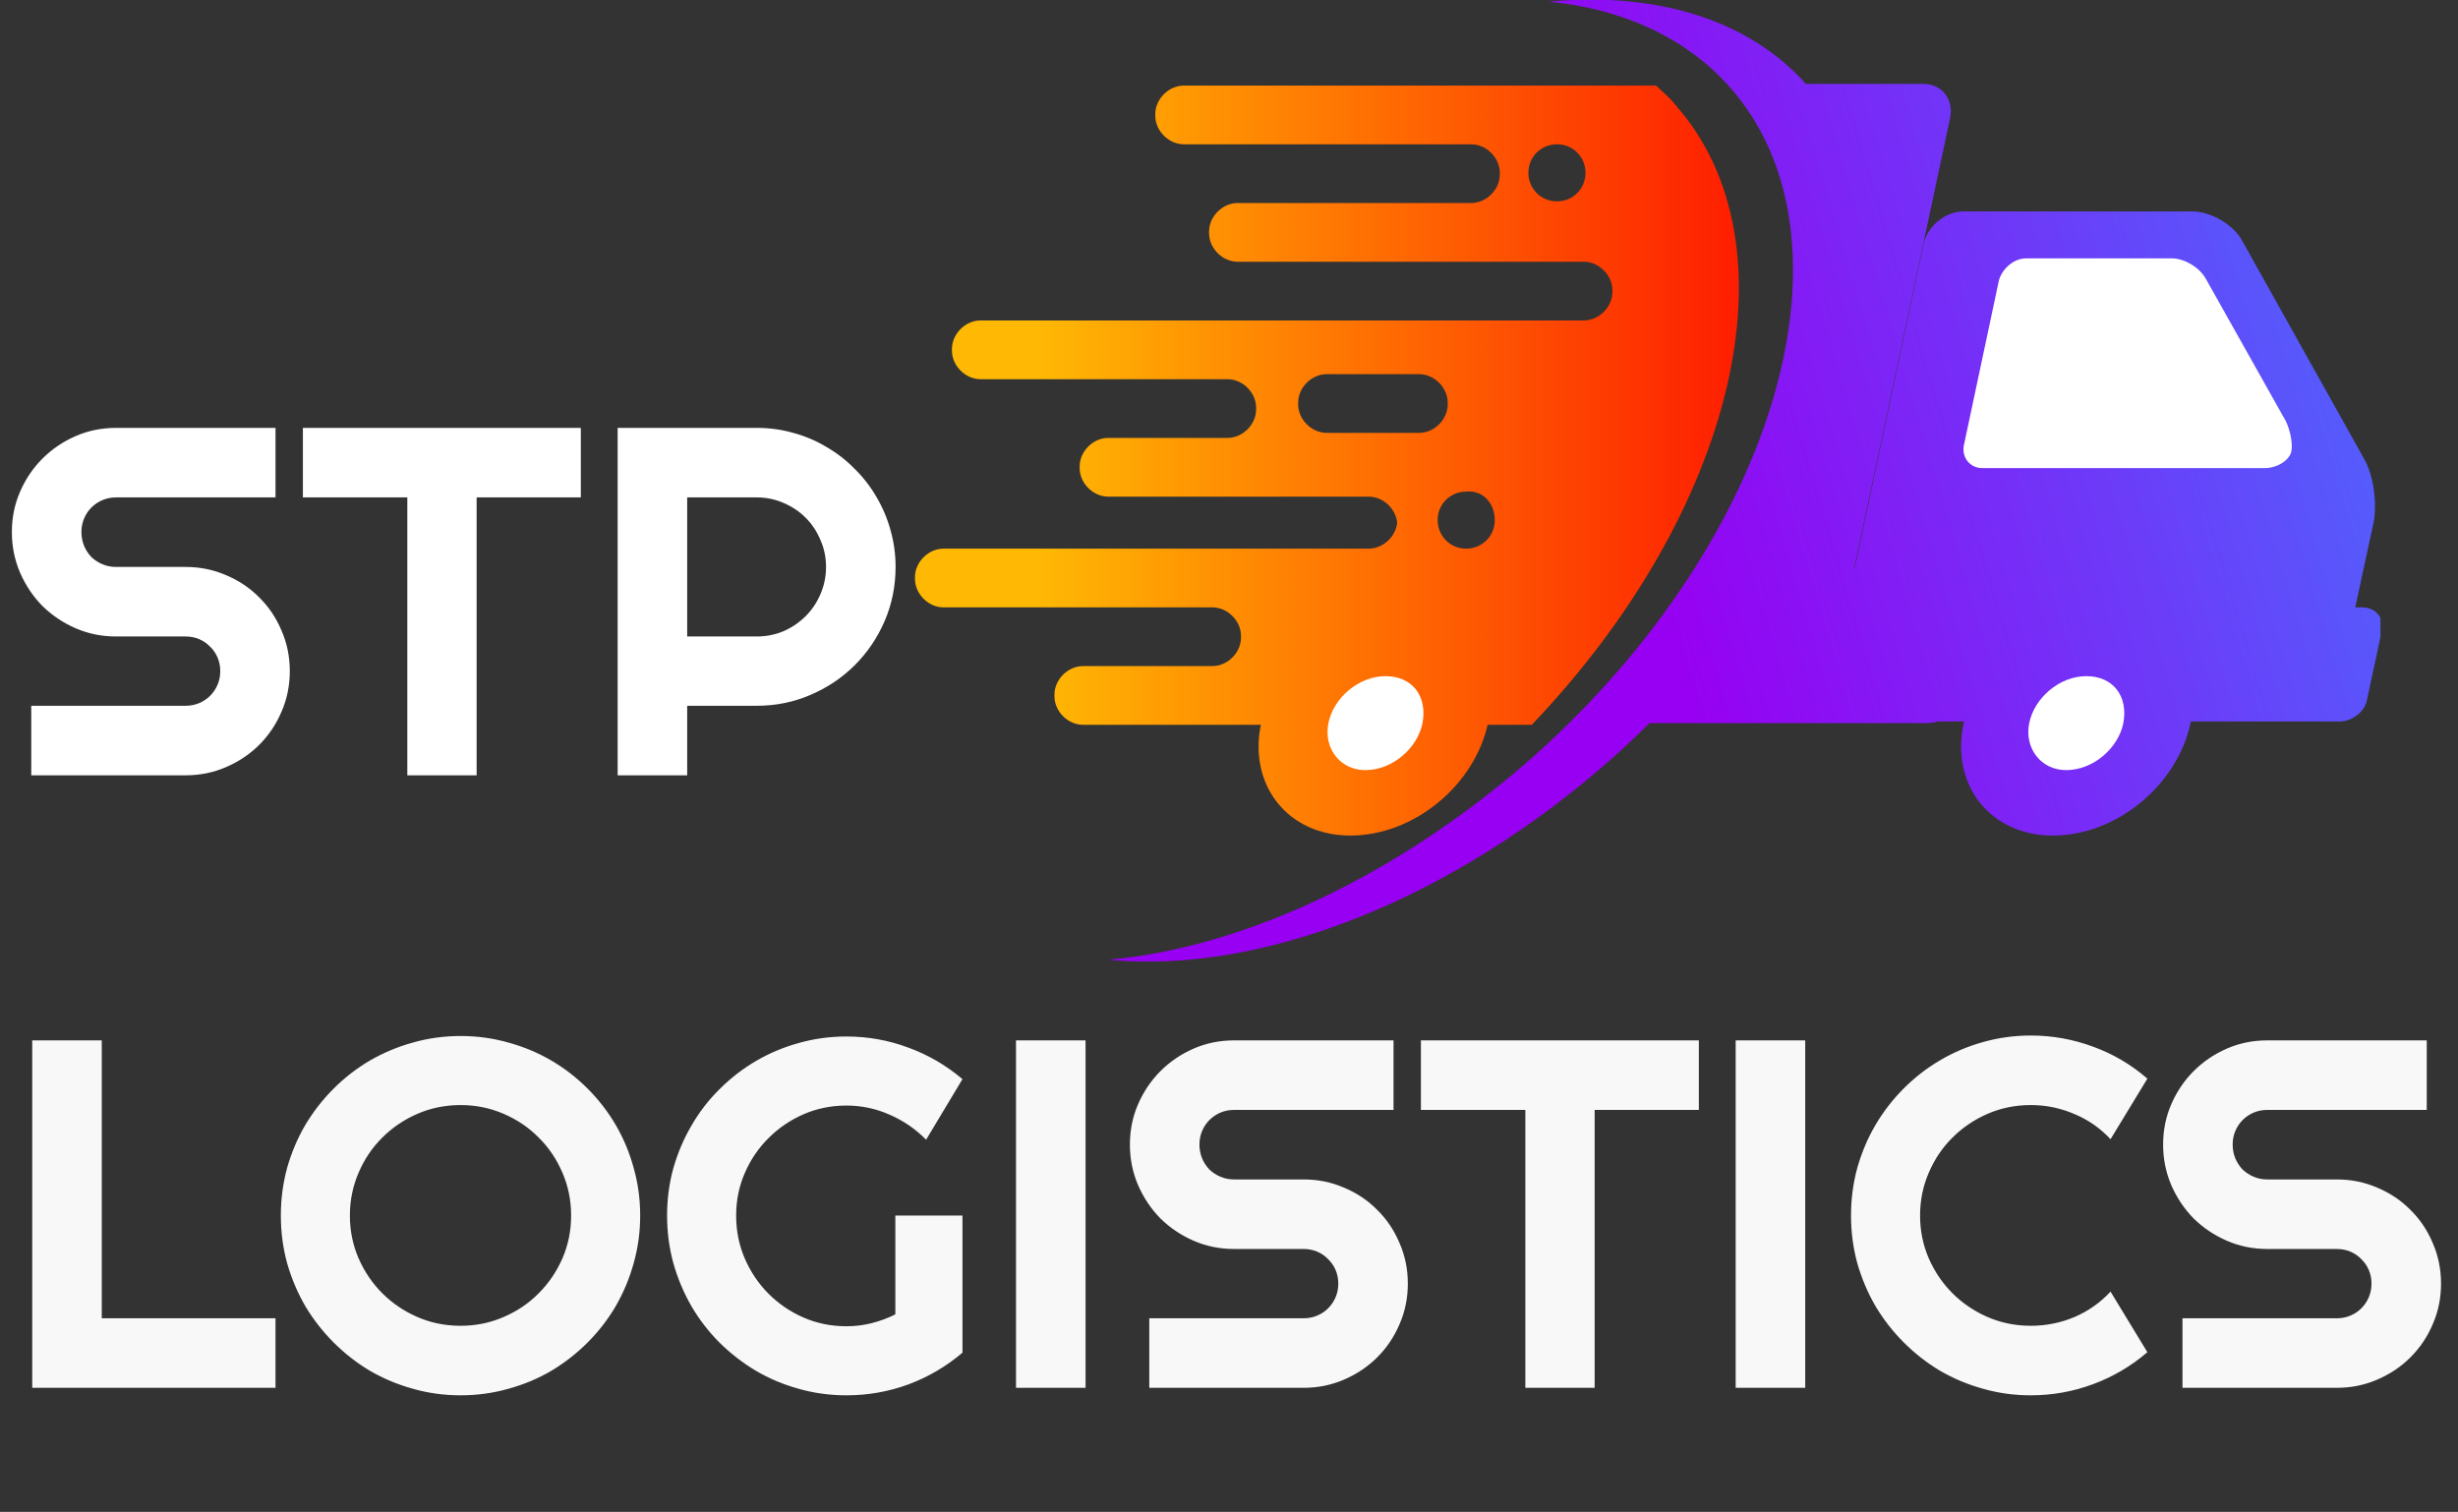 <svg width="317" height="195" viewBox="0 0 317 195" fill="none" xmlns="http://www.w3.org/2000/svg">
<rect x="0" y="0" width="317" height="195" fill="#333333" stroke="none"/>
<path d="M1.531 68.625C1.531 66.771 1.885 65.031 2.594 63.406C3.302 61.781 4.26 60.365 5.469 59.156C6.698 57.927 8.125 56.958 9.75 56.25C11.375 55.542 13.115 55.188 14.969 55.188H35.531V64.156H14.969C14.344 64.156 13.76 64.271 13.219 64.5C12.677 64.729 12.198 65.052 11.781 65.469C11.385 65.865 11.073 66.333 10.844 66.875C10.615 67.417 10.5 68 10.5 68.625C10.5 69.25 10.615 69.844 10.844 70.406C11.073 70.948 11.385 71.427 11.781 71.844C12.198 72.24 12.677 72.552 13.219 72.781C13.76 73.01 14.344 73.125 14.969 73.125H23.938C25.792 73.125 27.531 73.479 29.156 74.188C30.802 74.875 32.229 75.833 33.438 77.062C34.667 78.271 35.625 79.698 36.312 81.344C37.021 82.969 37.375 84.708 37.375 86.562C37.375 88.417 37.021 90.156 36.312 91.781C35.625 93.406 34.667 94.833 33.438 96.062C32.229 97.271 30.802 98.229 29.156 98.938C27.531 99.646 25.792 100 23.938 100H4.031V91.031H23.938C24.562 91.031 25.146 90.917 25.688 90.688C26.229 90.458 26.698 90.146 27.094 89.75C27.51 89.333 27.833 88.854 28.062 88.312C28.292 87.771 28.406 87.188 28.406 86.562C28.406 85.938 28.292 85.354 28.062 84.812C27.833 84.271 27.51 83.802 27.094 83.406C26.698 82.99 26.229 82.667 25.688 82.438C25.146 82.208 24.562 82.094 23.938 82.094H14.969C13.115 82.094 11.375 81.74 9.75 81.031C8.125 80.323 6.698 79.365 5.469 78.156C4.26 76.927 3.302 75.5 2.594 73.875C1.885 72.229 1.531 70.479 1.531 68.625ZM61.469 100H52.531V64.156H39.062V55.188H74.906V64.156H61.469V100ZM88.625 64.156V82.094H97.594C98.823 82.094 99.979 81.865 101.062 81.406C102.146 80.927 103.094 80.281 103.906 79.469C104.719 78.656 105.354 77.708 105.812 76.625C106.292 75.521 106.531 74.354 106.531 73.125C106.531 71.896 106.292 70.74 105.812 69.656C105.354 68.552 104.719 67.594 103.906 66.781C103.094 65.969 102.146 65.333 101.062 64.875C99.979 64.396 98.823 64.156 97.594 64.156H88.625ZM88.625 100H79.656V55.188H97.594C99.24 55.188 100.823 55.406 102.344 55.844C103.865 56.26 105.281 56.865 106.594 57.656C107.927 58.427 109.135 59.365 110.219 60.469C111.323 61.552 112.26 62.76 113.031 64.094C113.823 65.427 114.427 66.854 114.844 68.375C115.281 69.896 115.5 71.479 115.5 73.125C115.5 75.583 115.031 77.906 114.094 80.094C113.156 82.26 111.875 84.156 110.25 85.781C108.625 87.406 106.719 88.688 104.531 89.625C102.365 90.562 100.052 91.031 97.594 91.031H88.625V100Z" fill="white"/>
<path d="M35.531 179H4.156V134.188H13.125V170.031H35.531V179ZM82.562 156.781C82.562 158.906 82.281 160.958 81.719 162.938C81.177 164.896 80.406 166.74 79.406 168.469C78.406 170.177 77.198 171.74 75.781 173.156C74.365 174.573 72.802 175.792 71.094 176.812C69.385 177.812 67.542 178.583 65.562 179.125C63.583 179.688 61.531 179.969 59.406 179.969C57.281 179.969 55.229 179.688 53.25 179.125C51.292 178.583 49.448 177.812 47.719 176.812C46.01 175.792 44.448 174.573 43.031 173.156C41.615 171.74 40.396 170.177 39.375 168.469C38.375 166.74 37.594 164.896 37.031 162.938C36.49 160.958 36.219 158.906 36.219 156.781C36.219 154.656 36.49 152.604 37.031 150.625C37.594 148.646 38.375 146.802 39.375 145.094C40.396 143.385 41.615 141.823 43.031 140.406C44.448 138.99 46.01 137.781 47.719 136.781C49.448 135.781 51.292 135.01 53.25 134.469C55.229 133.906 57.281 133.625 59.406 133.625C61.531 133.625 63.583 133.906 65.562 134.469C67.542 135.01 69.385 135.781 71.094 136.781C72.802 137.781 74.365 138.99 75.781 140.406C77.198 141.823 78.406 143.385 79.406 145.094C80.406 146.802 81.177 148.646 81.719 150.625C82.281 152.604 82.562 154.656 82.562 156.781ZM73.656 156.781C73.656 154.823 73.281 152.979 72.531 151.25C71.781 149.5 70.76 147.99 69.469 146.719C68.198 145.427 66.688 144.406 64.938 143.656C63.208 142.906 61.365 142.531 59.406 142.531C57.427 142.531 55.573 142.906 53.844 143.656C52.115 144.406 50.604 145.427 49.312 146.719C48.021 147.99 47 149.5 46.25 151.25C45.5 152.979 45.125 154.823 45.125 156.781C45.125 158.74 45.5 160.583 46.25 162.312C47 164.021 48.021 165.521 49.312 166.812C50.604 168.104 52.115 169.125 53.844 169.875C55.573 170.625 57.427 171 59.406 171C61.365 171 63.208 170.625 64.938 169.875C66.688 169.125 68.198 168.104 69.469 166.812C70.76 165.521 71.781 164.021 72.531 162.312C73.281 160.583 73.656 158.74 73.656 156.781ZM124.125 174.469C122.042 176.24 119.719 177.604 117.156 178.562C114.594 179.5 111.927 179.969 109.156 179.969C107.031 179.969 104.979 179.688 103 179.125C101.042 178.583 99.208 177.812 97.5 176.812C95.792 175.792 94.229 174.583 92.812 173.188C91.396 171.771 90.188 170.208 89.188 168.5C88.188 166.771 87.406 164.917 86.844 162.938C86.302 160.958 86.031 158.906 86.031 156.781C86.031 154.656 86.302 152.615 86.844 150.656C87.406 148.698 88.188 146.865 89.188 145.156C90.188 143.427 91.396 141.865 92.812 140.469C94.229 139.052 95.792 137.844 97.5 136.844C99.208 135.844 101.042 135.073 103 134.531C104.979 133.969 107.031 133.688 109.156 133.688C111.927 133.688 114.594 134.167 117.156 135.125C119.719 136.062 122.042 137.417 124.125 139.188L119.438 147C118.083 145.625 116.521 144.552 114.75 143.781C112.979 142.99 111.115 142.594 109.156 142.594C107.198 142.594 105.354 142.969 103.625 143.719C101.917 144.469 100.417 145.49 99.125 146.781C97.833 148.052 96.812 149.552 96.062 151.281C95.312 152.99 94.938 154.823 94.938 156.781C94.938 158.76 95.312 160.615 96.062 162.344C96.812 164.073 97.833 165.583 99.125 166.875C100.417 168.167 101.917 169.188 103.625 169.938C105.354 170.688 107.198 171.062 109.156 171.062C110.281 171.062 111.375 170.927 112.438 170.656C113.5 170.385 114.51 170.01 115.469 169.531V156.781H124.125V174.469ZM140 179H131.031V134.188H140V179ZM145.719 147.625C145.719 145.771 146.073 144.031 146.781 142.406C147.49 140.781 148.448 139.365 149.656 138.156C150.885 136.927 152.312 135.958 153.938 135.25C155.562 134.542 157.302 134.188 159.156 134.188H179.719V143.156H159.156C158.531 143.156 157.948 143.271 157.406 143.5C156.865 143.729 156.385 144.052 155.969 144.469C155.573 144.865 155.26 145.333 155.031 145.875C154.802 146.417 154.688 147 154.688 147.625C154.688 148.25 154.802 148.844 155.031 149.406C155.26 149.948 155.573 150.427 155.969 150.844C156.385 151.24 156.865 151.552 157.406 151.781C157.948 152.01 158.531 152.125 159.156 152.125H168.125C169.979 152.125 171.719 152.479 173.344 153.188C174.99 153.875 176.417 154.833 177.625 156.062C178.854 157.271 179.812 158.698 180.5 160.344C181.208 161.969 181.562 163.708 181.562 165.562C181.562 167.417 181.208 169.156 180.5 170.781C179.812 172.406 178.854 173.833 177.625 175.062C176.417 176.271 174.99 177.229 173.344 177.938C171.719 178.646 169.979 179 168.125 179H148.219V170.031H168.125C168.75 170.031 169.333 169.917 169.875 169.688C170.417 169.458 170.885 169.146 171.281 168.75C171.698 168.333 172.021 167.854 172.25 167.312C172.479 166.771 172.594 166.188 172.594 165.562C172.594 164.938 172.479 164.354 172.25 163.812C172.021 163.271 171.698 162.802 171.281 162.406C170.885 161.99 170.417 161.667 169.875 161.438C169.333 161.208 168.75 161.094 168.125 161.094H159.156C157.302 161.094 155.562 160.74 153.938 160.031C152.312 159.323 150.885 158.365 149.656 157.156C148.448 155.927 147.49 154.5 146.781 152.875C146.073 151.229 145.719 149.479 145.719 147.625ZM205.656 179H196.719V143.156H183.25V134.188H219.094V143.156H205.656V179ZM232.812 179H223.844V134.188H232.812V179ZM276.938 174.406C274.854 176.198 272.521 177.573 269.938 178.531C267.354 179.49 264.677 179.969 261.906 179.969C259.781 179.969 257.729 179.688 255.75 179.125C253.792 178.583 251.948 177.812 250.219 176.812C248.51 175.792 246.948 174.573 245.531 173.156C244.115 171.74 242.896 170.177 241.875 168.469C240.875 166.74 240.094 164.896 239.531 162.938C238.99 160.958 238.719 158.906 238.719 156.781C238.719 154.656 238.99 152.604 239.531 150.625C240.094 148.646 240.875 146.802 241.875 145.094C242.896 143.365 244.115 141.792 245.531 140.375C246.948 138.958 248.51 137.75 250.219 136.75C251.948 135.729 253.792 134.948 255.75 134.406C257.729 133.844 259.781 133.562 261.906 133.562C264.677 133.562 267.354 134.042 269.938 135C272.521 135.938 274.854 137.312 276.938 139.125L272.188 146.938C270.875 145.521 269.323 144.438 267.531 143.688C265.74 142.917 263.865 142.531 261.906 142.531C259.927 142.531 258.073 142.906 256.344 143.656C254.615 144.406 253.104 145.427 251.812 146.719C250.521 147.99 249.5 149.5 248.75 151.25C248 152.979 247.625 154.823 247.625 156.781C247.625 158.74 248 160.583 248.75 162.312C249.5 164.021 250.521 165.521 251.812 166.812C253.104 168.104 254.615 169.125 256.344 169.875C258.073 170.625 259.927 171 261.906 171C263.865 171 265.74 170.625 267.531 169.875C269.323 169.104 270.875 168.01 272.188 166.594L276.938 174.406ZM278.969 147.625C278.969 145.771 279.323 144.031 280.031 142.406C280.74 140.781 281.698 139.365 282.906 138.156C284.135 136.927 285.562 135.958 287.188 135.25C288.812 134.542 290.552 134.188 292.406 134.188H312.969V143.156H292.406C291.781 143.156 291.198 143.271 290.656 143.5C290.115 143.729 289.635 144.052 289.219 144.469C288.823 144.865 288.51 145.333 288.281 145.875C288.052 146.417 287.938 147 287.938 147.625C287.938 148.25 288.052 148.844 288.281 149.406C288.51 149.948 288.823 150.427 289.219 150.844C289.635 151.24 290.115 151.552 290.656 151.781C291.198 152.01 291.781 152.125 292.406 152.125H301.375C303.229 152.125 304.969 152.479 306.594 153.188C308.24 153.875 309.667 154.833 310.875 156.062C312.104 157.271 313.062 158.698 313.75 160.344C314.458 161.969 314.812 163.708 314.812 165.562C314.812 167.417 314.458 169.156 313.75 170.781C313.062 172.406 312.104 173.833 310.875 175.062C309.667 176.271 308.24 177.229 306.594 177.938C304.969 178.646 303.229 179 301.375 179H281.469V170.031H301.375C302 170.031 302.583 169.917 303.125 169.688C303.667 169.458 304.135 169.146 304.531 168.75C304.948 168.333 305.271 167.854 305.5 167.312C305.729 166.771 305.844 166.188 305.844 165.562C305.844 164.938 305.729 164.354 305.5 163.812C305.271 163.271 304.948 162.802 304.531 162.406C304.135 161.99 303.667 161.667 303.125 161.438C302.583 161.208 302 161.094 301.375 161.094H292.406C290.552 161.094 288.812 160.74 287.188 160.031C285.562 159.323 284.135 158.365 282.906 157.156C281.698 155.927 280.74 154.5 280.031 152.875C279.323 151.229 278.969 149.479 278.969 147.625Z" fill="#F8F8F8"/>
<g clip-path="url(#clip0)">
<path d="M156.364 78.339C158.314 78.339 160.048 80.07 160.048 82.017V82.234C160.048 84.181 158.314 85.913 156.364 85.913H144.226H139.674C137.724 85.913 135.99 87.644 135.99 89.592V89.808C135.99 91.756 137.724 93.487 139.674 93.487H147.044H197.545C223.771 66.004 232.224 31.595 215.968 13.417C215.318 12.552 214.451 11.902 213.584 11.037H199.279H185.407H152.679C150.728 11.037 148.994 12.768 148.994 14.716V14.932C148.994 16.88 150.728 18.611 152.679 18.611H179.555H189.742C191.693 18.611 193.427 20.342 193.427 22.29V22.506C193.427 24.454 191.693 26.185 189.742 26.185H178.038H159.615C157.664 26.185 155.93 27.916 155.93 29.864V30.08C155.93 32.028 157.664 33.759 159.615 33.759H176.521H204.264C206.214 33.759 207.948 35.49 207.948 37.438V37.654C207.948 39.602 206.214 41.333 204.264 41.333H174.787H126.453C124.502 41.333 122.768 43.065 122.768 45.012V45.229C122.768 47.176 124.502 48.907 126.453 48.907H153.546H158.314C160.265 48.907 161.999 50.639 161.999 52.586V52.803C161.999 54.751 160.265 56.482 158.314 56.482H153.546H142.925C140.975 56.482 139.241 58.213 139.241 60.161V60.377C139.241 62.325 140.975 64.056 142.925 64.056H170.018H176.521C178.471 64.056 180.205 65.787 180.205 67.735V67.085C180.205 69.033 178.471 70.764 176.521 70.764H168.284H121.685C119.734 70.764 118 72.496 118 74.443V74.66C118 76.607 119.734 78.339 121.685 78.339H122.118H145.96H156.364V78.339ZM200.796 25.969C198.628 25.969 197.111 24.237 197.111 22.29C197.111 20.126 198.845 18.611 200.796 18.611C202.963 18.611 204.481 20.342 204.481 22.29C204.481 24.237 202.963 25.969 200.796 25.969ZM192.776 67.085C192.776 69.25 191.042 70.764 189.092 70.764C186.924 70.764 185.407 69.033 185.407 67.085C185.407 64.921 187.141 63.407 189.092 63.407C191.259 63.19 192.776 64.921 192.776 67.085ZM171.102 55.833C169.151 55.833 167.417 54.101 167.417 52.154V51.937C167.417 49.99 169.151 48.258 171.102 48.258H183.023C184.974 48.258 186.708 49.99 186.708 51.937V52.154C186.708 54.101 184.974 55.833 183.023 55.833H171.102Z" fill="url(#paint0_linear)"/>
<path d="M252.597 73.145H239.159L251.514 15.148C251.947 12.768 250.43 10.82 248.046 10.82H223.987C224.854 11.47 225.505 12.335 226.372 13.201C242.627 31.379 234.174 65.787 207.948 93.27H248.479C250.864 93.27 253.248 91.323 253.681 88.942L256.065 77.473C256.499 75.093 254.982 73.145 252.597 73.145Z" fill="url(#paint1_linear)"/>
<path d="M304.616 78.339H303.749L306.133 67.302C306.567 64.921 306.133 61.243 304.833 59.078L289.227 31.162C288.143 28.998 285.109 27.267 282.725 27.267H253.248C250.864 27.267 248.479 29.215 248.046 31.595L235.908 88.726C235.475 91.106 236.992 93.054 239.376 93.054H296.38C296.596 93.054 296.596 93.054 296.813 93.054C297.03 93.054 297.03 93.054 297.247 93.054H301.798C303.315 93.054 305.049 91.756 305.266 90.241L307.217 81.152C307.433 79.637 306.35 78.339 304.616 78.339Z" fill="url(#paint2_linear)"/>
<path d="M295.513 58.213C295.296 59.295 293.779 60.377 292.045 60.377H255.632C254.115 60.377 253.031 59.078 253.248 57.564L257.799 36.14C258.233 34.625 259.75 33.326 261.267 33.326H280.124C281.641 33.326 283.592 34.408 284.459 35.923L294.429 53.668C295.296 54.967 295.729 57.131 295.513 58.213Z" fill="white"/>
<path d="M282.508 93.27C280.774 101.278 272.971 107.77 264.735 107.77C256.716 107.77 251.514 101.278 253.248 93.27C254.982 85.264 262.784 78.771 271.021 78.771C279.04 78.771 284.025 85.264 282.508 93.27Z" fill="url(#paint3_linear)"/>
<path d="M273.838 93.27C273.188 96.517 269.937 99.33 266.469 99.33C263.218 99.33 261.05 96.517 261.701 93.27C262.351 90.024 265.602 87.211 269.07 87.211C272.538 87.211 274.489 89.808 273.838 93.27Z" fill="white"/>
<path d="M191.909 93.27C190.175 101.278 182.373 107.77 174.136 107.77C166.117 107.77 160.915 101.278 162.649 93.27C164.383 85.264 172.186 78.771 180.422 78.771C188.442 78.771 193.643 85.264 191.909 93.27Z" fill="url(#paint4_linear)"/>
<path d="M183.456 93.27C182.806 96.517 179.555 99.33 176.087 99.33C172.836 99.33 170.669 96.517 171.319 93.27C171.969 90.024 175.22 87.211 178.688 87.211C182.156 87.211 184.107 89.808 183.456 93.27Z" fill="white"/>
<path d="M208.382 97.382C187.358 116.209 162.432 125.731 142.925 123.784C160.265 122.269 180.422 112.963 197.978 97.382C229.406 69.25 240.46 30.513 222.904 11.037C217.268 4.761 209.032 1.082 199.712 0.216C213.367 -1.082 225.505 2.38 233.091 11.037C251.08 30.513 239.81 69.033 208.382 97.382Z" fill="url(#paint5_linear)"/>
</g>
<defs>
<linearGradient id="paint0_linear" x1="255.632" y1="52.072" x2="114.021" y2="52.072" gradientUnits="userSpaceOnUse">
<stop offset="0.124" stop-color="#FE0600"/>
<stop offset="0.862" stop-color="#FFB904"/>
</linearGradient>
<linearGradient id="paint1_linear" x1="208.788" y1="60.3" x2="326.951" y2="25.166" gradientUnits="userSpaceOnUse">
<stop stop-color="#9700F2"/>
<stop offset="1" stop-color="#3F7AFF"/>
</linearGradient>
<linearGradient id="paint2_linear" x1="214.348" y1="78.999" x2="332.511" y2="43.865" gradientUnits="userSpaceOnUse">
<stop stop-color="#9700F2"/>
<stop offset="1" stop-color="#3F7AFF"/>
</linearGradient>
<linearGradient id="paint3_linear" x1="222.566" y1="106.637" x2="340.729" y2="71.502" gradientUnits="userSpaceOnUse">
<stop stop-color="#9700F2"/>
<stop offset="1" stop-color="#3F7AFF"/>
</linearGradient>
<linearGradient id="paint4_linear" x1="255.632" y1="93.222" x2="114.021" y2="93.222" gradientUnits="userSpaceOnUse">
<stop offset="0.124" stop-color="#FE0600"/>
<stop offset="0.862" stop-color="#FFB904"/>
</linearGradient>
<linearGradient id="paint5_linear" x1="206.85" y1="53.779" x2="325.012" y2="18.645" gradientUnits="userSpaceOnUse">
<stop stop-color="#9700F2"/>
<stop offset="1" stop-color="#3F7AFF"/>
</linearGradient>
<clipPath id="clip0">
<rect width="189" height="124" fill="white" transform="translate(118)"/>
</clipPath>
</defs>
</svg>
